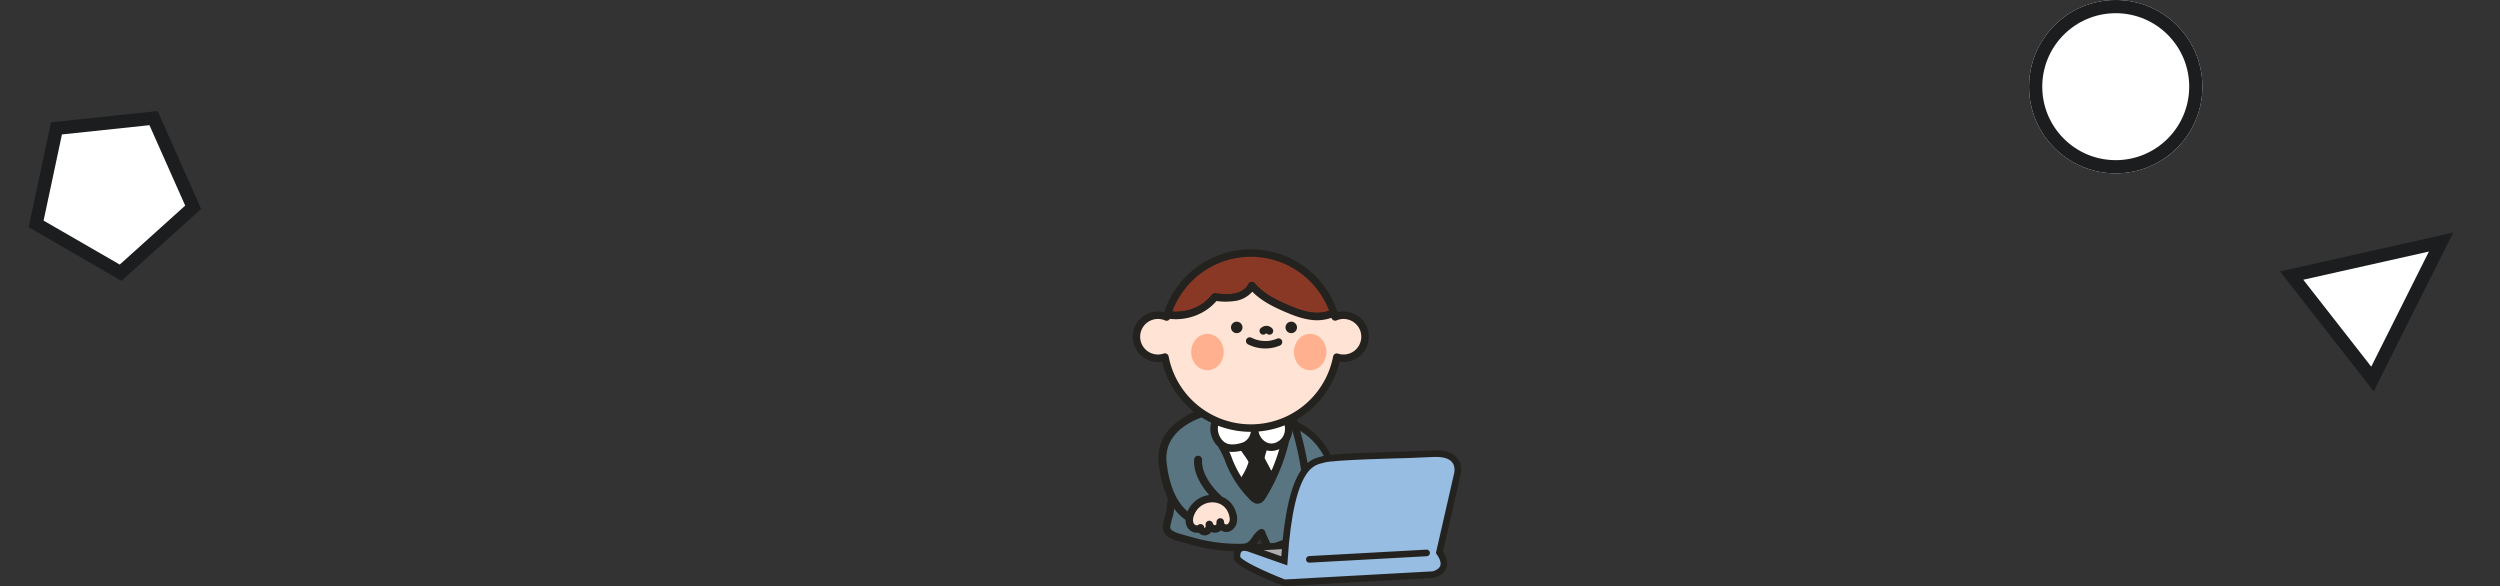 <svg xmlns="http://www.w3.org/2000/svg" width="1514.171" height="355.004" viewBox="0 0 1514.171 355.004">
  <rect x="0" y="0" width="1514.171" height="355.004" fill="#333333" stroke="none"/>
  <g id="그룹_1291" data-name="그룹 1291" transform="translate(-199.067 -1801)">
    <g id="img_캐릭터" transform="translate(-279.541 1808.717)">
      <path id="패스_2013" data-name="패스 2013" d="M1244.1,230.258s30.418,8.941,26.584,51.032c0,0-11.537,3.761-18.218-.711Z" transform="translate(16.732 18.319)" fill="#597582" stroke="#24221e" stroke-miterlimit="10" stroke-width="4"/>
      <path id="패스_2014" data-name="패스 2014" d="M1201.24,226.414a152.411,152.411,0,0,0-17.541,58.019c-.285,3.051-3,8.529-1.791,11.428,1.448,3.458,9.052,4.824,12.546,5.9a105.5,105.5,0,0,0,31.59,4.644,11.547,11.547,0,0,0,5.489-.993c3.258-1.766,4.379-6.133,7.586-7.99a66.15,66.15,0,0,0,4.074,8.8c.908,1.633,13.417-3.88,14.808-4.438,8.323-3.346,9.487-9.289,9.357-18.205a180.247,180.247,0,0,0-9.81-56.034" transform="translate(3.568 17.51)" fill="#597582"/>
      <path id="패스_2015" data-name="패스 2015" d="M1199.677,225.66a154.21,154.21,0,0,0-15.507,43.04q-.781,3.921-1.354,7.879c-.4,2.729-.817,5.494-.991,8.248-.025.393.1-.476-.019.109-.033.172-.064.344-.1.513-.1.435-.21.866-.327,1.294-.252.913-.53,1.818-.786,2.73a15.665,15.665,0,0,0-.828,5.689c.43,4.088,4.135,5.954,7.627,7.189,1.6.564,3.235,1,4.87,1.433,1.967.525,3.905,1.144,5.874,1.666a109.948,109.948,0,0,0,15.628,2.926q3.873.447,7.771.605a47.667,47.667,0,0,0,7.484-.05,10.091,10.091,0,0,0,6.489-3.107,24.422,24.422,0,0,0,1.953-2.5c.264-.372.525-.743.789-1.114.122-.17.246-.337.37-.5.214-.288-.2.245.025-.034.087-.108.176-.214.264-.321a10.872,10.872,0,0,1,.91-.965c.149-.138.3-.274.463-.4-.345.268.3-.172.38-.22l-3.334-1.357a73.489,73.489,0,0,0,2.972,6.815c.732,1.462,1.364,3.376,3.123,3.828a7.152,7.152,0,0,0,3.272-.189,31.167,31.167,0,0,0,3.228-.944c2.332-.791,4.621-1.707,6.895-2.652a34.707,34.707,0,0,0,6.141-2.914,14.844,14.844,0,0,0,5.753-7.286,27.567,27.567,0,0,0,1.321-9.38,170.148,170.148,0,0,0-2.272-27.766,181.008,181.008,0,0,0-7.626-30.6,2.329,2.329,0,0,0-2.793-1.586,2.292,2.292,0,0,0-1.583,2.794,178.258,178.258,0,0,1,9.654,52.274c.063,1.9.111,3.815.069,5.723-.016.734-.047,1.467-.1,2.2-.028.381-.063.76-.1,1.139-.011.1-.092.722-.011.133-.024.179-.051.358-.08.539a19.364,19.364,0,0,1-.441,2.052q-.111.4-.244.806c-.053.157-.108.314-.166.469-.045.121-.352.792-.08.218a14.794,14.794,0,0,1-.835,1.571c-.146.229-.3.448-.459.669-.318.454.323-.361-.047.056-.146.165-.286.335-.437.5a12.681,12.681,0,0,1-1.387,1.275c.436-.347-.046.025-.119.076-.15.108-.3.211-.458.312-.322.211-.652.408-.987.594-.356.2-.719.381-1.085.554-.194.092-.386.179-.58.264.338-.148-.006,0-.065.024q-.343.142-.684.287c-1.839.775-3.684,1.539-5.55,2.251-1.274.485-2.557.953-3.858,1.362-.571.182-1.15.352-1.734.5-.272.068-.547.132-.823.186-.107.021-.215.039-.322.058-.341.067-.155-.151.2-.022a2.26,2.26,0,0,0-.6.038c-.584.034.542.139.143.029-.22-.061-.263-.189.35.154-.327-.183.937.628.628.64-.14.006-.714-1.318-.812-1.507a61.889,61.889,0,0,1-3.034-6.747,2.3,2.3,0,0,0-3.334-1.355,14.576,14.576,0,0,0-4.225,4.328c-.263.37-.523.743-.788,1.113-.122.171-.246.338-.369.506-.154.208.013-.015.039-.046-.083.108-.171.215-.259.322a11.627,11.627,0,0,1-.9.976c-.147.139-.3.272-.454.4-.2.166.03-.024.062-.045-.142.1-.281.191-.426.28a3.15,3.15,0,0,1-1.015.454c-.243.075-.49.136-.738.186a3.284,3.284,0,0,1-.665.105c-1.158.109-2.328.1-3.491.091q-3.753-.024-7.5-.315a100.348,100.348,0,0,1-14.658-2.24c-3.879-.883-7.7-2.033-11.526-3.108-.835-.235-1.671-.483-2.5-.764-.364-.124-.73-.255-1.09-.392-.082-.031-.58-.231-.347-.134.251.1-.039-.016-.075-.033-.139-.064-.281-.126-.42-.191-.323-.154-.643-.316-.953-.493-.172-.1-.345-.2-.513-.309-.082-.053-.557-.379-.306-.2s-.134-.114-.2-.169c-.114-.1-.223-.2-.327-.314-.187-.2-.284-.4-.063-.039-.085-.137-.174-.274-.258-.41-.036-.058-.058-.126-.094-.183.02.029.124.429.094.2a3.614,3.614,0,0,0-.143-.542c.12.346.019.217,0-.073-.011-.208-.011-.418,0-.627.006-.189.022-.375.037-.563.007-.071.06-.477.018-.183-.04.276.012-.057.018-.093.081-.443.169-.883.274-1.322.424-1.776,1.043-3.5,1.445-5.284.506-2.254.562-4.632.852-6.922.3-2.392.7-4.876,1.135-7.3q1.344-7.409,3.408-14.664a147.86,147.86,0,0,1,10.46-26.709q.82-1.609,1.678-3.2a2.318,2.318,0,0,0-.815-3.106,2.3,2.3,0,0,0-3.1.814" transform="translate(3.172 17.117)" fill="#24221e"/>
      <path id="패스_2016" data-name="패스 2016" d="M1209.481,243.874c2.007,3,3.13,6.49,4.516,9.825a64.486,64.486,0,0,0,14.151,21.036,3.98,3.98,0,0,0,2.787,1.5c1.266-.069,2.144-1.251,2.813-2.328a112.255,112.255,0,0,0,15.411-40.969" transform="translate(9.441 18.885)" fill="#fff"/>
      <path id="패스_2017" data-name="패스 2017" d="M1207.917,245.411a41.423,41.423,0,0,1,3.728,7.9,72.525,72.525,0,0,0,3.8,8.195,66.969,66.969,0,0,0,10.405,14.124,11.532,11.532,0,0,0,3.5,2.851,4.613,4.613,0,0,0,4.893-.759,12.63,12.63,0,0,0,2.564-3.424q1.189-1.967,2.3-3.978a116.094,116.094,0,0,0,7.506-16.661,112.58,112.58,0,0,0,5.129-19.722,2.327,2.327,0,0,0-1.585-2.792,2.3,2.3,0,0,0-2.793,1.585,110.831,110.831,0,0,1-10.532,32.194q-1.934,3.792-4.154,7.428c-.314.513-.616,1.042-.976,1.525.208-.28-.281.292-.349.362-.14.146-.109.236-.028.036l-.174.105c.208-.07.234-.081.079-.031-.22.1.042.024.1.011-.333.079-.248-.01-.073.01-.39-.042-.209-.09-.091-.025a3.841,3.841,0,0,1-.4-.247c.223.157-.4-.36-.452-.413-.243-.232-.479-.472-.714-.712a60.808,60.808,0,0,1-9.668-12.748q-1.12-1.958-2.1-3.99c-.691-1.43-1.219-2.649-1.759-4.006a49.412,49.412,0,0,0-4.235-9.11,2.321,2.321,0,0,0-3.106-.814,2.292,2.292,0,0,0-.814,3.105" transform="translate(9.045 18.494)" fill="#24221e"/>
      <path id="패스_2018" data-name="패스 2018" d="M1231.2,248.788c1.012-3.981,3.178-8.253.821-12.031-3.327-5.334-8.217-1.264-12.369,1.32a1.679,1.679,0,0,0-.824.86c-.861,3.063,4.557,9.39,6.036,11.953a4.708,4.708,0,0,1,.777,2.01,4.456,4.456,0,0,1-.349,1.718,43.069,43.069,0,0,1-4.084,8.476c-2.006,3.209,3.886,7.2,5.906,9.353.21.224.483.468.781.393a.874.874,0,0,0,.426-.345c1.929-2.412,3.87-4.812,5.784-7.235.109-.137,3.813-5.609,1.287-5.609l-3.866-7.3a3.7,3.7,0,0,1-.355-3.444c.008-.038.018-.075.028-.113" transform="translate(11.389 19.138)" fill="#24221e"/>
      <path id="패스_2019" data-name="패스 2019" d="M1233.787,249.784c1.012-3.893,2.909-8.033,1.408-12.068a8.686,8.686,0,0,0-3.811-4.694,6.987,6.987,0,0,0-5.085-.475,16.966,16.966,0,0,0-4.542,2.138c-.665.412-1.318.843-1.977,1.268a6.532,6.532,0,0,0-2.438,2.045c-1.472,2.657.524,6.138,1.912,8.391,1.369,2.228,3.133,4.249,4.345,6.569.034.064.256.523.112.232l.065.23c-.01-.214-.012-.174,0,.121.067-.387-.116.408-.109.383-.048.162-.105.322-.161.481-.349,1.006-.7,1.891-1.113,2.8s-.868,1.839-1.35,2.734-1.079,1.759-1.544,2.671c-1.613,3.163.615,6.264,2.8,8.449.972.972,2.026,1.852,3.023,2.8a5.194,5.194,0,0,0,2.154,1.563c1.694.436,2.667-.7,3.6-1.864,1.557-1.942,3.12-3.88,4.667-5.832a18.835,18.835,0,0,0,1.734-2.558,10.292,10.292,0,0,0,1.443-3.919,3.109,3.109,0,0,0-3.123-3.476l1.96,1.123-2.761-5.217c-.426-.806-.88-1.6-1.278-2.424-.065-.14-.075-.151-.028-.034-.026-.079-.051-.159-.078-.237.055.241-.017-.2-.013-.283.01-.159.008-.172-.007-.041.018-.086.035-.171.052-.257.05-.207.1-.414.149-.62a2.271,2.271,0,0,0-4.378-1.207,7.2,7.2,0,0,0-.209,3.493,14.336,14.336,0,0,0,1.456,3.119q1.587,3,3.176,6a2.284,2.284,0,0,0,1.96,1.125c.427.013-.563-.124-.212-.023a1.691,1.691,0,0,1-1-.763c-.019-.033-.224-.628-.131-.287.062.228-.079-.7-.054-.245.021.4-.03-.209.039-.242a3.04,3.04,0,0,0-.079.337c-.062.226-.16.441-.226.663-.079.261.22-.467.042-.1-.06.125-.116.253-.177.378-.121.247-.249.492-.383.732-.209.383-.432.758-.663,1.127-.126.2-.256.4-.388.593,0,0,.432-.546-.036.035l-.464.585q-.512.643-1.025,1.284-1.024,1.284-2.056,2.565-.561.7-1.122,1.4c-.187.232-.372.467-.559.7l-.187.234c-.173.2-.163.194.033-.008l1.145-.31c1.18-.011.976.508.736.179a1.88,1.88,0,0,0-.188-.191c-.121-.12-.245-.237-.368-.353-.321-.3-.65-.6-.978-.892-.722-.649-1.444-1.3-2.125-1.989-.31-.316-.613-.639-.9-.977-.08-.093-.155-.191-.236-.283.3.338.086.116.026.028-.149-.214-.3-.426-.432-.651-.1-.165-.179-.339-.272-.508.231.419.023.04-.047-.183a1.386,1.386,0,0,0-.053-.218c-.127-.237-.025.436.019.172a.752.752,0,0,0-.008-.214c-.1-.343-.121.383-.017.038a.914.914,0,0,0,.058-.209c-.007-.219-.237.258-.056.127s.294-.493.406-.677q.576-.948,1.1-1.925c.7-1.309,1.33-2.652,1.907-4.022a14.929,14.929,0,0,0,1.422-4.42,6.545,6.545,0,0,0-1.211-3.9c-.877-1.431-1.908-2.766-2.845-4.159-.561-.831-1.1-1.674-1.6-2.545-.228-.4-.446-.809-.647-1.224-.05-.1-.283-.63-.172-.363.122.289-.016-.044-.042-.116-.046-.126-.093-.252-.137-.379-.075-.228-.324-.771-.257-1.008-.053.188.027.482.034.2,0-.08,0-.174-.01-.257a1.883,1.883,0,0,0,.011-.248c.1.108-.2.561-.013.195.13-.257-.264.523-.246.449-.039.153-.189.124.042-.008s.466-.294.7-.443c.477-.306.952-.617,1.429-.922a28.379,28.379,0,0,1,2.734-1.594c.09-.044.82-.361.368-.182.209-.082.419-.161.633-.23s.415-.127.626-.177c.119-.027.237-.046.356-.073-.284.063-.272.018.011.008a7.538,7.538,0,0,1,.776.015c-.5-.031.007.041.237.1.381.1.031.016-.052-.03.135.074.266.148.4.224.081.048.16.1.236.159-.39-.284.114.132.154.172.084.084.518.611.377.416a7.059,7.059,0,0,1,.606,1,5.2,5.2,0,0,1,.263.763c.034.128.155.883.13.608a8.629,8.629,0,0,1,.025,1.1c0,.124-.011.247-.019.37,0,0-.062.581-.042.443-.063.456-.266,1.334-.43,1.947-.4,1.5-.911,2.965-1.3,4.466a2.271,2.271,0,1,0,4.378,1.207" transform="translate(10.988 18.746)" fill="#24221e"/>
      <path id="패스_2020" data-name="패스 2020" d="M1206.129,230.747c-2.4,5.936,1.265,13.784,7.173,15.365a15.834,15.834,0,0,0,7.231-.113,15.036,15.036,0,0,0,4.1-1.334,10.626,10.626,0,0,0,5.334-9.416c.047,5.06,3.956,9.764,8.645,10.542s9.622-2.357,11.3-7.071a12.719,12.719,0,0,0-3.754-13.612" transform="translate(8.578 17.234)" fill="#fff"/>
      <path id="패스_2021" data-name="패스 2021" d="M1204.336,230.535c-2.074,5.287-.137,12.019,4.161,15.655a12.654,12.654,0,0,0,9.089,2.933c3.743-.207,7.737-1.088,10.656-3.557a13.088,13.088,0,0,0,4.39-9.926h-4.54c.137,6.812,6.03,13.546,13.193,12.893a13.371,13.371,0,0,0,11.909-14.36,14.9,14.9,0,0,0-5.034-10.278,2.334,2.334,0,0,0-3.211,0,2.288,2.288,0,0,0,0,3.211,11.525,11.525,0,0,1,1.37,1.337c-.027-.031.41.512.226.271-.152-.2.11.159.142.2q.34.488.632,1.006c.143.252.276.51.4.771-.019-.039.268.611.15.327s.139.381.124.339a13.27,13.27,0,0,1,.55,2.006c.034.18.065.361.092.541-.015-.1-.037-.407,0,.05.024.291.047.582.056.874q.016.547-.015,1.092c-.008.145-.022.289-.033.436-.055.691.091-.423-.033.259a11.8,11.8,0,0,1-.49,1.892c-.05.138-.1.277-.156.413.14-.337-.008,0-.038.059-.187.355-.363.707-.576,1.048-.172.274-.354.545-.551.8.221-.287-.008,0-.05.046-.121.131-.235.269-.357.4q-.331.35-.688.674c-.107.1-.215.185-.323.28-.384.335.173-.094-.214.163a16.056,16.056,0,0,1-1.635.964c-.387.2-.126.064-.033.025-.161.067-.324.126-.489.183a9.933,9.933,0,0,1-1.1.316c-.151.034-.877.143-.418.092a9.535,9.535,0,0,1-1.035.058c-.277,0-.553-.016-.829-.038-.452-.036-.113-.016-.018,0-.2-.038-.407-.076-.608-.123-.337-.082-.659-.195-.988-.3-.074-.024-.4-.168-.033,0-.127-.057-.253-.116-.376-.178a9.684,9.684,0,0,1-.909-.513c-.119-.074-.235-.153-.35-.231-.025-.018-.548-.429-.215-.153a14.022,14.022,0,0,1-1.514-1.5c-.45-.5.128.191-.109-.132-.127-.174-.251-.351-.368-.531a11.764,11.764,0,0,1-.6-1.027c-.067-.128-.127-.259-.191-.39-.3-.6.117.38-.108-.255-.121-.341-.239-.683-.333-1.034a10.871,10.871,0,0,1-.229-1.063c.07.421,0-.048-.012-.155-.022-.255-.031-.511-.036-.768a2.27,2.27,0,1,0-4.54,0c0,.343-.006.684-.034,1.025,0,.054-.059.522-.023.263s-.04.2-.05.259a11.023,11.023,0,0,1-.564,1.95c-.137.352.127-.261-.036.079-.08.169-.161.338-.248.5-.138.264-.288.522-.448.774-.08.125-.165.246-.246.369-.03.045-.252.347-.042.075a9.051,9.051,0,0,1-.727.824c-.206.208-.424.4-.642.594-.328.292-.134.11-.052.05-.116.086-.235.168-.355.248a7.446,7.446,0,0,1-1.689.861,21.337,21.337,0,0,1-4.369.987,11.255,11.255,0,0,1-4.445-.236c-.24-.069-.472-.155-.706-.24.448.161-.151-.073-.306-.153a9.266,9.266,0,0,1-1.421-.9c.382.293-.161-.153-.265-.247-.212-.191-.415-.392-.61-.6-.176-.186-.343-.379-.507-.574-.042-.05-.289-.373-.121-.149s-.182-.264-.218-.318a13.068,13.068,0,0,1-.839-1.427c-.118-.234-.23-.471-.332-.711.036.085.145.4.007,0-.062-.186-.134-.369-.2-.556a14.583,14.583,0,0,1-.454-1.81c-.012-.07-.073-.483-.033-.184.044.317-.021-.222-.025-.283-.028-.324-.044-.65-.045-.976s.012-.65.039-.975c.01-.13.025-.258.039-.387-.056.544.023-.09.038-.166a10.665,10.665,0,0,1,.548-1.868,2.279,2.279,0,0,0-1.585-2.793,2.338,2.338,0,0,0-2.793,1.586" transform="translate(8.182 16.844)" fill="#24221e"/>
    </g>
    <g id="그룹_1290" data-name="그룹 1290">
      <g id="img_캐릭터-2" data-name="img_캐릭터" transform="translate(-279.541 1808.717)">
        <g id="그룹_712" data-name="그룹 712" transform="translate(1180.189 239.542)">
          <path id="패스_2022" data-name="패스 2022" d="M1205.25,224.8s-28.167,7.15-25.6,30.672c3.329,30.47,19.521,34.708,19.521,34.708l14.236-13.105s-13.025-11.108-12.269-23.516" transform="translate(-1177.066 -222.373)" fill="#597582"/>
          <path id="패스_2023" data-name="패스 2023" d="M1199.6,293.018a2.4,2.4,0,0,1-.613-.079c-.726-.19-17.845-5.024-21.316-36.787-2.766-25.322,27.106-33.205,27.407-33.283a2.422,2.422,0,0,1,1.195,4.694h0c-1.067.272-26.1,6.939-23.789,28.064,2.593,23.728,13.068,30.539,16.577,32.174l11.221-10.33c-3.829-3.855-11.771-13.174-11.133-23.642a2.421,2.421,0,1,1,4.833.3c-.673,11.035,11.3,21.424,11.425,21.527a2.422,2.422,0,0,1,.067,3.622l-14.236,13.105A2.421,2.421,0,0,1,1199.6,293.018Z" transform="translate(-1177.488 -222.794)" fill="#24221e"/>
        </g>
        <path id="패스_2024" data-name="패스 2024" d="M1193.477,277.939c4.516-13.724,24.411-13.35,26.2,1.82.286,2.426-.863,5.178-3.161,6.012s-5.321-1.247-4.788-3.632a3.41,3.41,0,1,1-6.644,1.531,3.77,3.77,0,0,1-1.845,4.177c-1.5.665-3.623-.54-3.456-2.176-1.685,1.518-4.623.714-5.878-1.176s-1.141-4.4-.431-6.557" transform="translate(5.959 26.269)" fill="#ffe3d4"/>
        <path id="패스_2025" data-name="패스 2025" d="M1191.725,277.585a16.956,16.956,0,0,1,7.343-9.21,16.128,16.128,0,0,1,10.317-2.116,14.8,14.8,0,0,1,9.405,5.059,15.75,15.75,0,0,1,2.878,5.443,11.182,11.182,0,0,1,.189,7.15c-1.031,2.813-3.774,5.169-6.92,4.639-2.853-.482-5.663-3.074-5.077-6.2a2.274,2.274,0,0,1,4.5-.225,5.679,5.679,0,1,1-11.112,2.345l4.467-.812c.489,2.869-.945,6.28-4.03,6.937a4.765,4.765,0,0,1-5.767-4.711l3.758,1.891c-2.6,2.178-6.47,1.518-8.689-.89-2.3-2.494-2.22-6.269-1.258-9.3a2.27,2.27,0,0,1,4.286,1.5,7.642,7.642,0,0,0-.413,2.516,6.763,6.763,0,0,0,.237,1.368c-.115-.362.132.274.15.312.042.087.4.63.145.293a4.966,4.966,0,0,0,.421.479c-.293-.293.178.119.225.151s.6.3.237.148a5.271,5.271,0,0,0,.605.212c-.4-.114.171.008.261.023.447.082-.173.09.235,0a3.171,3.171,0,0,0,.4-.081c-.224.076-.257.083-.1.018a2.528,2.528,0,0,0,.274-.138c-.22.148-.22.139,0-.031a2.3,2.3,0,0,1,3.756,1.892c.01-.182-.058-.289,0-.041-.151-.644.11.113-.074-.185s.214.123-.039-.034c-.271-.168.167.11.219.146-.229-.156-.177.007-.008-.017l.181.058c-.229-.039-.263-.048-.1-.028.067.006.425.084.177.017-.138.007-.143,0-.016-.018q.25-.054-.13.05c.155-.121.228-.128.036.016a3.221,3.221,0,0,0,.316-.275c-.283.278.007-.048.064-.131.191-.277-.1.269.031-.048a3.922,3.922,0,0,0,.173-.508c-.059.232-.007.069,0-.073,0-.051.025-.609.033-.357,0,.229-.056-.352-.056-.349a2.27,2.27,0,1,1,4.467-.812c.137.557-.206-.324.075.172.122.214.114.148-.019,0a5.349,5.349,0,0,0,.4.447c-.241-.219-.039-.063.111.04.2.134-.281-.07.1.062,0,0,.553.166.288.11s.251.016.306.021c-.426-.033.078-.024.2-.046-.307.053-.134.058.078-.046s.311-.243.077-.035c.041-.038.437-.4.239-.193s.139-.206.176-.251c.282-.357-.025.242.1-.195.016-.054.146-.567.1-.292s.007-.31.007-.307c-.009.389-.028-.042-.062-.2q2.246-.113,4.5-.225c-.021.11-.045.691-.067.409-.028-.378.165.473.022.085-.117-.309.152.263.19.333-.229-.408.039-.068.159.111s-.064-.058-.11-.088c.1.067.194.146.293.213.168.111.472.211.122.092.2.067.411.134.605.211.229.09-.079-.028-.12-.028a3.027,3.027,0,0,1,.362.034c.167.022.321-.083-.045.011a1.3,1.3,0,0,0,.269-.044c.208-.122-.1.051-.14.067.1-.036.2-.079.3-.123.146-.067.622-.42.3-.15.08-.068.162-.131.241-.2.031-.025.334-.318.176-.15-.181.192.105-.137.14-.186.062-.085.124-.172.18-.261s.284-.547.146-.236a7.1,7.1,0,0,0,.268-.712c.031-.1.062-.209.09-.316-.061.23-.007.061.01-.075.031-.253.061-.506.07-.763,0-.108.006-.217,0-.327,0,.105.048.372-.013-.059-.065-.456-.126-.91-.217-1.362q-.122-.6-.288-1.188c-.024-.086-.2-.6-.094-.32s0,0-.023-.051c-.053-.138-.1-.276-.157-.414a14.829,14.829,0,0,0-1.029-2.052c-.226-.385.236.321-.024-.039-.111-.153-.218-.308-.334-.456-.225-.294-.465-.58-.717-.852-.23-.249-.482-.475-.72-.715.256.258.18.155-.027-.016-.159-.131-.321-.255-.485-.378q-.4-.292-.823-.555c-.128-.079-.26-.157-.392-.232-.075-.042-.648-.332-.345-.188s-.224-.1-.289-.127c-.138-.059-.278-.119-.419-.173q-.492-.194-1-.346c-.17-.051-.34-.1-.511-.142-.081-.021-.561-.133-.232-.061s-.207-.036-.311-.054c-.176-.028-.35-.055-.526-.075a16.42,16.42,0,0,0-2.056-.1c-.4,0,.42-.041-.1,0-.153.013-.307.024-.459.041-.358.038-.713.09-1.068.155q-.494.089-.982.217c-.176.045-.349.1-.523.146-.518.149.282-.111-.087.029a16.272,16.272,0,0,0-2.009.895c-.162.09-.323.18-.482.275l-.2.125c-.459.27.292-.214.04-.031-.327.237-.656.465-.971.719s-.622.529-.914.812c-.16.155-.311.315-.465.472-.364.379.132-.18-.11.121a16.433,16.433,0,0,0-1.517,2.192q-.153.272-.294.55c.219-.431-.066.155-.127.3-.2.458-.375.925-.534,1.4a2.27,2.27,0,0,1-4.286-1.5" transform="translate(5.566 25.873)" fill="#24221e"/>
        <path id="패스_2026" data-name="패스 2026" d="M1273.574,274.339c-4.516-13.724-24.411-13.35-26.2,1.818-.286,2.426.862,5.178,3.16,6.012s5.321-1.246,4.788-3.632a3.411,3.411,0,1,0,6.645,1.533,3.771,3.771,0,0,0,1.844,4.177c1.5.665,3.624-.54,3.456-2.176,1.685,1.517,4.623.714,5.879-1.176s1.139-4.4.43-6.557" transform="translate(17.412 25.51)" fill="#ffe3d4"/>
        <path id="패스_2027" data-name="패스 2027" d="M1276.109,273.985a16.947,16.947,0,0,0-7.342-9.21,16.128,16.128,0,0,0-10.317-2.117,14.8,14.8,0,0,0-9.406,5.059,15.768,15.768,0,0,0-2.878,5.443,11.171,11.171,0,0,0-.188,7.15c1.031,2.814,3.772,5.171,6.919,4.639,2.854-.481,5.663-3.073,5.077-6.2a2.273,2.273,0,0,0-4.5-.224,5.679,5.679,0,1,0,11.112,2.344l-4.469-.812c-.489,2.87.946,6.281,4.03,6.937a4.764,4.764,0,0,0,5.768-4.711q-1.88.946-3.758,1.891c2.6,2.179,6.471,1.519,8.69-.89,2.3-2.494,2.219-6.267,1.257-9.3a2.27,2.27,0,0,0-4.286,1.5,7.654,7.654,0,0,1,.413,2.517,6.776,6.776,0,0,1-.237,1.368c.115-.363-.132.274-.15.311-.042.087-.4.631-.145.293a4.808,4.808,0,0,1-.42.481c.293-.293-.178.119-.226.15s-.6.3-.237.148a5.541,5.541,0,0,1-.605.213c.4-.115-.171.007-.262.023-.446.081.173.088-.235,0a3.408,3.408,0,0,1-.4-.082q.334.116.1.018a2.5,2.5,0,0,1-.274-.137c.22.148.222.138,0-.033a2.3,2.3,0,0,0-3.757,1.892c-.008-.182.058-.288,0-.041.151-.643-.109.113.074-.184s-.213.122.04-.034c.27-.169-.168.11-.22.145.229-.156.177.007.008-.016l-.18.058c.229-.039.263-.05.1-.029-.067.007-.425.085-.177.017.138.007.143,0,.016-.018q-.251-.053.13.05c-.155-.12-.228-.127-.036.016a3.086,3.086,0,0,1-.315-.274c.283.277-.007-.05-.064-.132-.192-.276.094.269-.033-.047a4.03,4.03,0,0,1-.172-.51c.058.232.006.069,0-.071,0-.051-.025-.609-.033-.357-.006.229.056-.352.056-.35a2.271,2.271,0,0,0-4.469-.812c-.137.558.206-.324-.075.172-.121.214-.114.148.019,0a5.312,5.312,0,0,1-.4.445c.241-.219.04-.063-.11.04-.2.134.28-.069-.1.062,0,0-.553.167-.288.11s-.25.017-.305.021c.425-.033-.079-.024-.2-.046.309.053.135.058-.076-.046s-.312-.243-.079-.035c-.041-.038-.437-.4-.239-.191s-.138-.207-.174-.251c-.282-.358.024.241-.1-.195-.015-.055-.147-.567-.1-.292s-.008-.31-.008-.308c.01.389.028-.044.063-.2l-4.5-.226c.021.111.045.693.067.409.029-.377-.165.473-.021.086.116-.31-.154.262-.191.333.229-.409-.039-.069-.159.11s.064-.058.11-.088c-.1.068-.193.146-.293.214-.167.111-.472.211-.122.092-.2.067-.41.133-.605.211-.228.088.079-.029.12-.029a3.335,3.335,0,0,0-.362.034c-.167.022-.321-.084.045.011a1.213,1.213,0,0,1-.268-.042c-.209-.122.1.051.141.065-.1-.036-.2-.077-.3-.122-.146-.067-.622-.421-.3-.15-.081-.069-.163-.131-.242-.2-.03-.025-.334-.317-.176-.15.18.194-.1-.136-.14-.185-.062-.085-.123-.173-.179-.261s-.285-.548-.148-.236a7.18,7.18,0,0,1-.267-.712c-.03-.105-.061-.209-.09-.316.06.229.007.059-.009-.076-.033-.253-.062-.5-.071-.761,0-.109-.006-.217,0-.327,0,.1-.048.37.015-.061.065-.456.125-.909.217-1.362.08-.4.176-.8.288-1.188.024-.086.2-.6.093-.32s0,0,.023-.051c.053-.137.1-.276.157-.413a14.779,14.779,0,0,1,1.029-2.052c.226-.386-.236.32.024-.04.111-.153.218-.307.334-.456q.338-.441.717-.851c.23-.249.482-.476.722-.717-.258.258-.182.155.025-.015.159-.131.321-.255.487-.378.265-.2.54-.38.822-.556.13-.079.26-.156.392-.231.076-.042.648-.333.345-.189s.225-.1.289-.127c.139-.059.279-.117.419-.172q.492-.194,1-.346c.169-.052.34-.1.511-.143.081-.019.562-.133.232-.059s.208-.037.311-.054q.263-.044.527-.076a16.394,16.394,0,0,1,2.054-.1c.4,0-.42-.041.1,0,.152.013.307.024.459.041.358.039.714.09,1.068.156.33.059.656.132.982.215.176.046.35.1.523.148.518.149-.282-.113.088.029a16.082,16.082,0,0,1,2.007.895c.163.088.323.179.482.275.069.04.137.082.2.125.459.269-.292-.215-.04-.031.327.236.656.465.971.718s.622.53.915.814c.159.155.311.314.464.472.364.379-.132-.18.11.12a16.408,16.408,0,0,1,1.517,2.192c.1.182.2.366.294.551-.219-.432.065.155.128.3.2.459.375.926.533,1.4a2.27,2.27,0,1,0,4.286-1.5" transform="translate(17.021 25.114)" fill="#24221e"/>
        <g id="그룹_713" data-name="그룹 713" transform="translate(1164.666 143.283)">
          <path id="패스_2028" data-name="패스 2028" d="M1210.724,171.818c4.168.439,8.417.877,12.523.031s8.124-3.191,9.925-6.977c5.385,6.512,13.2,10.471,20.968,13.806,5.454,2.343,11.114,4.5,17.038,4.857a23.043,23.043,0,0,0,11.646-2.236,52.987,52.987,0,0,0-100.862,1.2c10.547,1.862,22.221-2.091,28.762-10.681" transform="translate(-1161.022 -142.888)" fill="#893825"/>
          <path id="패스_2029" data-name="패스 2029" d="M1273.077,186.246q-.819,0-1.643-.05c-6.529-.4-12.609-2.809-17.8-5.037-7.053-3.029-14.259-6.606-19.788-12.2a17.243,17.243,0,0,1-9.751,5.506,39.588,39.588,0,0,1-11.984.132c-6.971,8.3-18.91,12.514-30.153,10.531a2.273,2.273,0,0,1-1.775-2.907,55.257,55.257,0,0,1,105.183-1.252,2.269,2.269,0,0,1-1.131,2.749,25.072,25.072,0,0,1-11.163,2.524M1233.565,163a2.274,2.274,0,0,1,1.75.823c5.1,6.169,12.684,9.974,20.116,13.167,4.835,2.076,10.479,4.322,16.279,4.677a21.54,21.54,0,0,0,8.656-1.206,50.719,50.719,0,0,0-94.973.536c9.25.719,18.6-3.174,23.92-10.157a2.261,2.261,0,0,1,2.043-.883c3.946.416,8.028.846,11.828.065,3.892-.8,7.006-2.942,8.332-5.727a2.268,2.268,0,0,1,1.77-1.278,2.4,2.4,0,0,1,.28-.017" transform="translate(-1161.417 -143.283)" fill="#24221e"/>
          <path id="패스_2030" data-name="패스 2030" d="M1291.948,179.378a12.982,12.982,0,0,0-5.086,1.03c-.24-.857-.508-1.7-.789-2.54a23.043,23.043,0,0,1-11.646,2.236c-5.925-.362-11.584-2.514-17.037-4.857-7.765-3.335-15.583-7.294-20.969-13.8-1.8,3.786-5.817,6.132-9.924,6.976s-8.354.409-12.524-.031c-6.541,8.592-18.215,12.543-28.762,10.683-.143.465-.291.93-.421,1.4a13.038,13.038,0,1,0-1,24.263,53,53,0,0,0,104.081.051,13.031,13.031,0,1,0,4.077-25.406" transform="translate(-1164.27 -139.458)" fill="#ffe3d4"/>
          <path id="패스_2031" data-name="패스 2031" d="M1236.229,250.4a55.307,55.307,0,0,1-53.774-42.493,15.3,15.3,0,1,1,1.409-29.894,2.286,2.286,0,0,1,2.135-.78c10.064,1.776,20.737-2.171,26.561-9.821a2.275,2.275,0,0,1,2.045-.883c3.947.416,8.028.846,11.827.065,3.892-.8,7.007-2.942,8.332-5.727a2.269,2.269,0,0,1,3.8-.472c5.1,6.169,12.685,9.974,20.117,13.167,4.834,2.076,10.479,4.322,16.279,4.677a20.83,20.83,0,0,0,10.488-2,2.268,2.268,0,0,1,3.173,1.306c.044.128.086.257.128.385a15.306,15.306,0,1,1,1.249,30,55.321,55.321,0,0,1-53.769,42.469m-52.045-47.537a2.27,2.27,0,0,1,2.23,1.844,50.728,50.728,0,0,0,99.623.048,2.269,2.269,0,0,1,2.939-1.726,10.76,10.76,0,1,0-.832-20.132,2.271,2.271,0,0,1-3.074-1.477c-.006-.027-.014-.053-.022-.08a26.24,26.24,0,0,1-10.365,1.43c-6.529-.4-12.61-2.809-17.8-5.037-7.052-3.029-14.259-6.606-19.786-12.2a17.25,17.25,0,0,1-9.753,5.506,39.58,39.58,0,0,1-11.983.132c-6.57,7.823-17.554,12.02-28.205,10.812a2.269,2.269,0,0,1-2.886.964,10.768,10.768,0,1,0-.825,20.036,2.25,2.25,0,0,1,.735-.122" transform="translate(-1164.665 -139.853)" fill="#24221e"/>
          <path id="패스_2032" data-name="패스 2032" d="M1220.777,182.963a3.476,3.476,0,1,1-3.476-3.476,3.475,3.475,0,0,1,3.476,3.476" transform="translate(-1154.31 -135.657)" fill="#24221e"/>
          <path id="패스_2033" data-name="패스 2033" d="M1248.05,182.963a3.476,3.476,0,1,1-3.476-3.476,3.475,3.475,0,0,1,3.476,3.476" transform="translate(-1148.566 -135.657)" fill="#24221e"/>
          <path id="패스_2034" data-name="패스 2034" d="M1231.5,186.589a4.741,4.741,0,0,1,1.013-.61l-.542.229a2.876,2.876,0,0,1,.641-.179l-.6.081a2.286,2.286,0,0,1,.568,0l-.6-.081a2.371,2.371,0,0,1,.553.151l-.542-.229a3.132,3.132,0,0,1,.639.381c-.154-.119-.306-.237-.46-.355a4.142,4.142,0,0,1,.34.3,2.368,2.368,0,0,0,1.605.665,2.308,2.308,0,0,0,1.605-.665,2.283,2.283,0,0,0,.665-1.605,2.324,2.324,0,0,0-.665-1.605,5.024,5.024,0,0,0-3.367-1.511,5.34,5.34,0,0,0-1.047.119,2.747,2.747,0,0,0-.507.151,6.338,6.338,0,0,0-1.583.85,2.547,2.547,0,0,0-1.042,1.357,2.317,2.317,0,0,0,.229,1.749,2.29,2.29,0,0,0,1.356,1.042l.6.081a2.252,2.252,0,0,0,1.145-.31" transform="translate(-1151.306 -135.223)" fill="#24221e"/>
          <path id="패스_2035" data-name="패스 2035" d="M1213.611,196.594c0,6.079-4.41,11.006-9.852,11.006s-9.851-4.927-9.851-11.006,4.41-11.006,9.851-11.006,9.852,4.927,9.852,11.006" transform="translate(-1158.506 -134.372)" fill="#ffb18f"/>
          <path id="패스_2036" data-name="패스 2036" d="M1265.005,196.594c0,6.079-4.412,11.006-9.852,11.006s-9.851-4.927-9.851-11.006,4.41-11.006,9.851-11.006,9.852,4.927,9.852,11.006" transform="translate(-1147.681 -134.372)" fill="#ffb18f"/>
          <path id="패스_2037" data-name="패스 2037" d="M1222.443,191.516a23.091,23.091,0,0,0,19.2.87,2.345,2.345,0,0,0,1.585-2.792,2.282,2.282,0,0,0-2.792-1.585,20.5,20.5,0,0,1-4.122,1.249,11.81,11.81,0,0,1-1.788.23,21.017,21.017,0,0,1-2.157.045,18.5,18.5,0,0,1-7.638-1.938,2.323,2.323,0,0,0-3.105.815,2.291,2.291,0,0,0,.813,3.105" transform="translate(-1152.729 -134.009)" fill="#24221e"/>
        </g>
      </g>
      <g id="img_노트북" transform="translate(948.26 2075.738)">
        <path id="패스_2001" data-name="패스 2001" d="M1258.272,299.36l-36.935,2.028.458,8.344,26.005,8.444,14.7-4.67Z" transform="translate(-1215.971 -244.343)" fill="#afafaf" stroke="#24221e" stroke-miterlimit="10" stroke-width="4"/>
        <path id="패스_2002" data-name="패스 2002" d="M1339.6,314.37l10.915-47.731s3.167-12.742-14.2-12.03l-17.362.711s-43.7.95-49.4,2.713-20.032.527-23.936,61.5l-20.706-7.324s-8.417-3.646-7.928,5.269c.239,4.338,28.639,15.348,28.639,15.348l90.125-4.949S1347.468,325.54,1339.6,314.37Z" transform="translate(-1216.969 -254.58)" fill="#98bde2" stroke="#24221e" stroke-miterlimit="10" stroke-width="4"/>
        <line id="선_55" data-name="선 55" x1="71.027" y2="3.9" transform="translate(43.83 60.153)" fill="#9986ea" stroke="#24221e" stroke-linecap="round" stroke-linejoin="round" stroke-width="4"/>
      </g>
      <g id="다각형_3" data-name="다각형 3" transform="matrix(0.616, 0.788, -0.788, 0.616, 1656.533, 1905.561)" fill="#fff">
        <path d="M 85.78 93.121 L 6.324 93.121 L 46.052 9.336 L 85.78 93.121 Z" stroke="none"/>
        <path d="M 46.052 18.672 L 12.647 89.121 L 79.457 89.121 L 46.052 18.672 M 46.052 0 L 92.104 97.121 L -7.62939453125e-06 97.121 L 46.052 0 Z" stroke="none" fill="#1b1d1f"/>
      </g>
      <g id="타원_367" data-name="타원 367" transform="translate(1428 1801)" fill="#fff" stroke="#1b1d1f" stroke-width="8">
        <circle cx="52.5" cy="52.5" r="52.5" stroke="none"/>
        <circle cx="52.5" cy="52.5" r="48.5" fill="none"/>
      </g>
      <g id="다각형_2" data-name="다각형 2" transform="translate(249.067 1842) rotate(30)" fill="#fff">
        <path d="M 82.039 96 L 22.961 96 L 4.701 39.723 L 52.5 4.947 L 100.299 39.723 L 82.039 96 Z" stroke="none"/>
        <path d="M 52.5 9.893 L 9.401 41.25 L 25.868 92 L 79.132 92 L 95.599 41.25 L 52.5 9.893 M 52.5 0 L 105 38.197 L 84.947 100 L 20.053 100 L 0 38.197 L 52.5 0 Z" stroke="none" fill="#1b1d1f"/>
      </g>
    </g>
  </g>
</svg>
